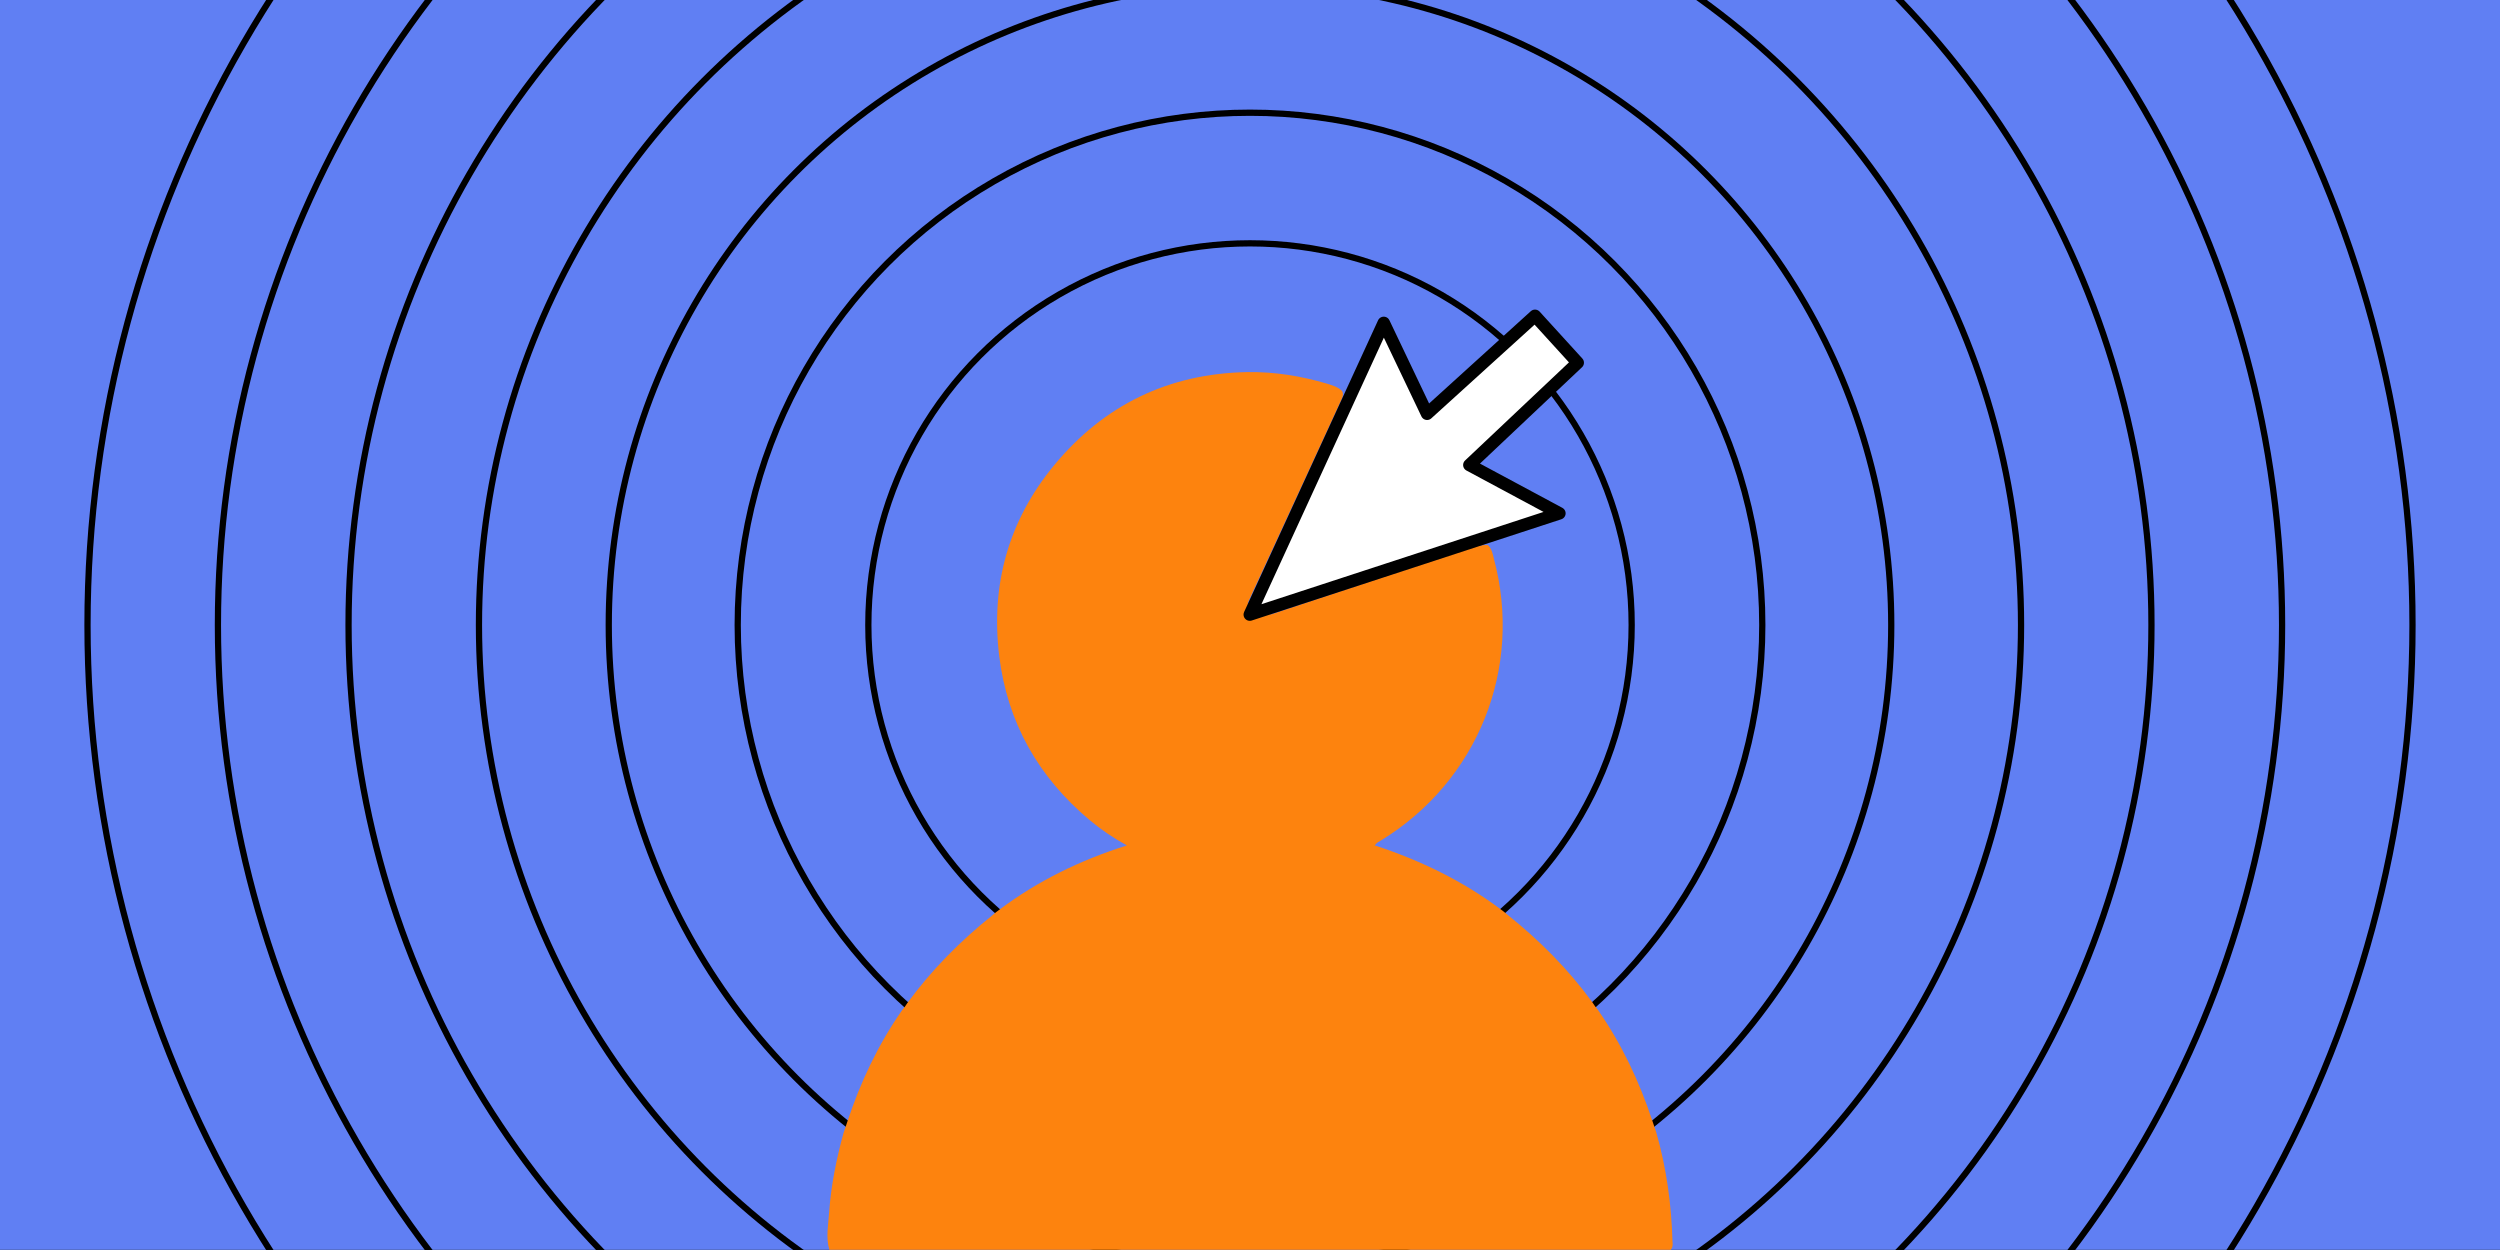 <svg xmlns="http://www.w3.org/2000/svg" xml:space="preserve" id="Livello_1" x="0" y="0" style="enable-background:new 0 0 1200 600" version="1.1" viewBox="0 0 1200 600"><rect x="0" y="0" width="1200" height="600" fill="#333333" stroke="none"/><style>.st2{fill:none;stroke:#000;stroke-width:3;stroke-miterlimit:10}.st3{fill:#fd830e}</style><path d="M0 0h1200v599.9H0z" style="fill:#607ff3"/><path d="M697.9 223c13.1 7.4 25.6 14.4 38.9 21.9-42.9 14.2-85 28.1-128.3 42.4 18.8-40.8 37.1-80.5 55.8-121 6.6 14.1 12.8 27.4 19.3 41.3 11.9-11.1 23.4-21.8 35-32.6 5.2-4.9 10.5-9.7 15.6-14.7 2-2 3.2-1.9 5 .2 3.2 3.6 6.5 7.1 10 10.5 1.8 1.8 1.6 2.9-.3 4.6-16.9 15.6-33.7 31.3-51 47.4z" style="fill:#fefefe"/><circle cx="600" cy="300" r="183.2" class="st2"/><path d="M578.7 289.5h31.2v24.1h-31.2z" class="st3"/><circle cx="600" cy="300" r="245.9" class="st2"/><circle cx="600" cy="300" r="307.8" class="st2"/><circle cx="600" cy="300" r="370.1" class="st2"/><circle cx="600" cy="300" r="432.7" class="st2"/><circle cx="600" cy="300" r="495.4" class="st2"/><circle cx="600" cy="300" r="558" class="st2"/><path d="M802 599.9H398.1c-1.8-6-.5-12.1-.1-18.1.9-12.9 3.5-25.6 6.9-38 .6-1.8 1.2-3.5 1.8-5.3 6.3-19.1 14.8-37.1 26.3-53.6.9-1.1 1.8-2.2 2.5-3.4 11.7-16 25.5-29.9 40.9-42.2 1.1-1 2.2-1.9 3.5-2.8 18.2-13.6 38.3-23.5 61-30.7-6.9-3.8-12.5-7.7-17.8-12.1-24.7-20.7-39.6-46.9-43.5-79-4.1-34.1 4.5-64.9 26.4-91.4 23.9-28.9 54.9-44 92.7-44.7 13.2-.2 25.9 1.9 38.4 5.6 2.5.8 5.1 1.5 7.1 3.5 1 1.9-.1 3.6-.8 5.2-14 30.5-28.1 61-42.2 91.5-2.2 4.8-4.3 9.7-6.8 14.8 2.3.8 4.1-.4 5.8-1 33-10.9 66-22 99-32.9 4.8-1.6 9.6-3.8 14.9-3.7 2 1.8 2.4 4.3 3 6.7 14 52.4-7.7 106.6-54.2 135.1-1 .6-2.1 1-3 2.4 21.7 7.1 42 16.9 60.2 30.5 1.2.8 2.3 1.8 3.4 2.7 15.4 12.3 29.3 26.2 40.9 42.2.7 1.2 1.6 2.3 2.5 3.4 11.5 16.5 20 34.5 26.3 53.6.6 1.8 1.2 3.5 1.8 5.3 4.9 17.1 7.3 34.6 7.8 52.4.2 1.7.1 2.9-.8 4z" class="st3"/><path d="m685 198.6 51.8-47 20.5 22.5-52 49.1 43.2 23.2L599.9 295l64.3-140z" style="fill:#fff;stroke:#000;stroke-width:6;stroke-linecap:round;stroke-linejoin:round;stroke-miterlimit:10"/></svg>